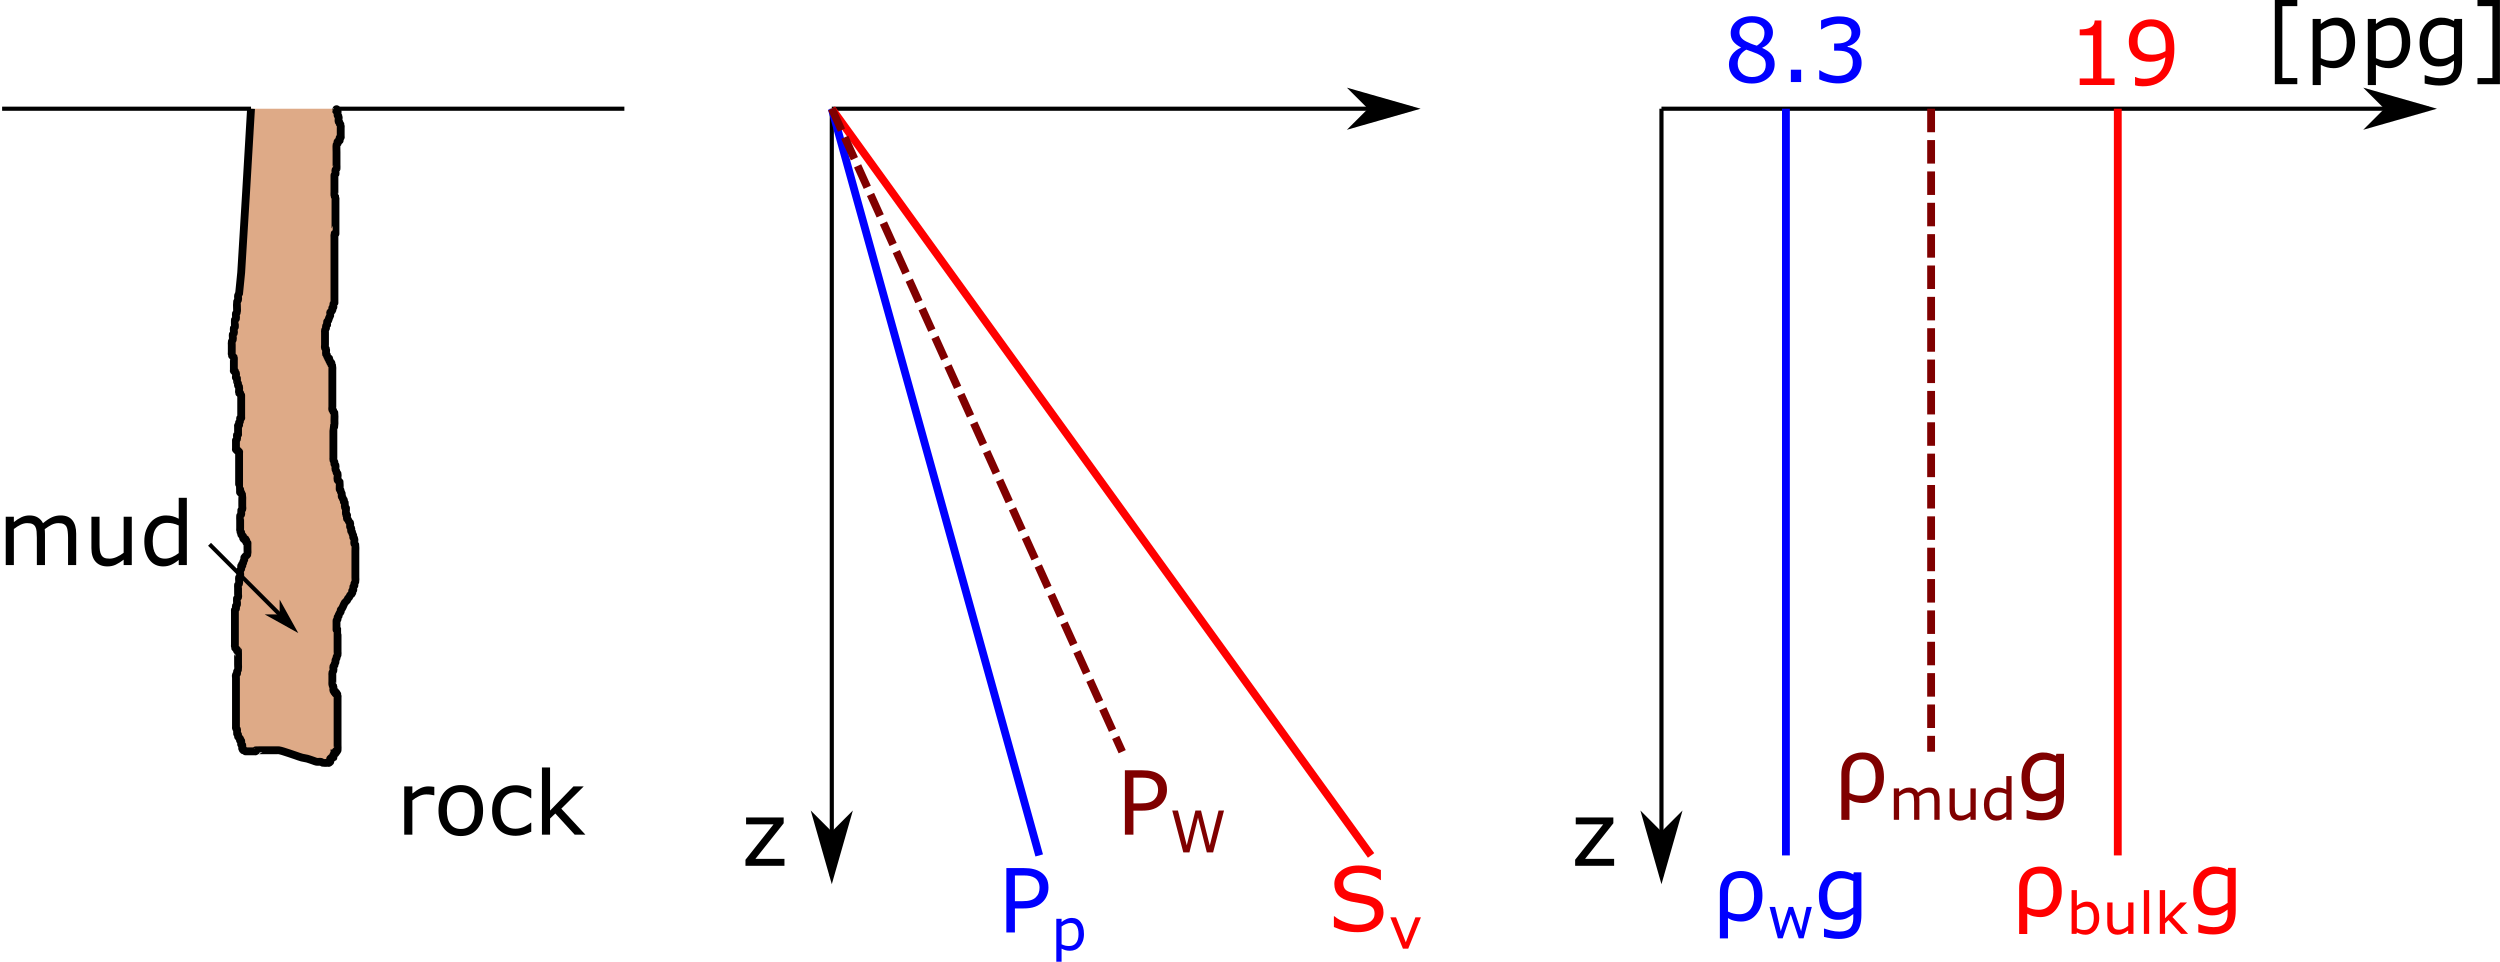 <?xml version="1.0" encoding="UTF-8"?>
<svg xmlns="http://www.w3.org/2000/svg" xmlns:xlink="http://www.w3.org/1999/xlink" width="451.985pt" height="173.877pt" viewBox="0 0 451.985 173.877">
<defs>
<g>
<g id="glyph-0-0">
<path d="M 9.172 -8.125 C 9.172 -7.602 9.082 -7.125 8.906 -6.688 C 8.727 -6.25 8.477 -5.867 8.156 -5.547 C 7.75 -5.141 7.27 -4.836 6.719 -4.641 C 6.176 -4.441 5.488 -4.344 4.656 -4.344 L 3.109 -4.344 L 3.109 0 L 1.562 0 L 1.562 -11.641 L 4.719 -11.641 C 5.414 -11.641 6.004 -11.578 6.484 -11.453 C 6.973 -11.336 7.406 -11.156 7.781 -10.906 C 8.227 -10.613 8.57 -10.242 8.812 -9.797 C 9.051 -9.359 9.172 -8.801 9.172 -8.125 Z M 7.562 -8.078 C 7.562 -8.484 7.488 -8.832 7.344 -9.125 C 7.207 -9.426 7 -9.672 6.719 -9.859 C 6.469 -10.016 6.18 -10.129 5.859 -10.203 C 5.535 -10.273 5.129 -10.312 4.641 -10.312 L 3.109 -10.312 L 3.109 -5.656 L 4.422 -5.656 C 5.047 -5.656 5.551 -5.711 5.938 -5.828 C 6.332 -5.941 6.648 -6.117 6.891 -6.359 C 7.141 -6.609 7.312 -6.867 7.406 -7.141 C 7.508 -7.422 7.562 -7.734 7.562 -8.078 Z M 7.562 -8.078 "/>
</g>
<g id="glyph-0-1">
<path d="M 10.016 -3.328 C 10.016 -2.867 9.91 -2.414 9.703 -1.969 C 9.492 -1.531 9.195 -1.16 8.812 -0.859 C 8.395 -0.523 7.91 -0.258 7.359 -0.062 C 6.805 0.121 6.141 0.219 5.359 0.219 C 4.516 0.219 3.758 0.141 3.094 -0.016 C 2.426 -0.18 1.742 -0.414 1.047 -0.719 L 1.047 -2.656 L 1.156 -2.656 C 1.75 -2.164 2.43 -1.785 3.203 -1.516 C 3.973 -1.254 4.695 -1.125 5.375 -1.125 C 6.332 -1.125 7.078 -1.301 7.609 -1.656 C 8.141 -2.02 8.406 -2.504 8.406 -3.109 C 8.406 -3.617 8.281 -3.992 8.031 -4.234 C 7.781 -4.484 7.395 -4.676 6.875 -4.812 C 6.488 -4.914 6.066 -5 5.609 -5.062 C 5.148 -5.133 4.664 -5.223 4.156 -5.328 C 3.125 -5.547 2.359 -5.922 1.859 -6.453 C 1.367 -6.984 1.125 -7.672 1.125 -8.516 C 1.125 -9.492 1.535 -10.289 2.359 -10.906 C 3.18 -11.531 4.223 -11.844 5.484 -11.844 C 6.305 -11.844 7.055 -11.766 7.734 -11.609 C 8.422 -11.453 9.023 -11.258 9.547 -11.031 L 9.547 -9.203 L 9.438 -9.203 C 9 -9.578 8.414 -9.891 7.688 -10.141 C 6.969 -10.391 6.234 -10.516 5.484 -10.516 C 4.648 -10.516 3.984 -10.344 3.484 -10 C 2.984 -9.656 2.734 -9.211 2.734 -8.672 C 2.734 -8.18 2.859 -7.797 3.109 -7.516 C 3.359 -7.242 3.797 -7.035 4.422 -6.891 C 4.754 -6.816 5.227 -6.727 5.844 -6.625 C 6.457 -6.52 6.977 -6.414 7.406 -6.312 C 8.27 -6.082 8.922 -5.734 9.359 -5.266 C 9.797 -4.805 10.016 -4.16 10.016 -3.328 Z M 10.016 -3.328 "/>
</g>
<g id="glyph-0-2">
<path d="M 7.781 0 L 0.734 0 L 0.734 -1.094 L 5.812 -7.5 L 0.844 -7.5 L 0.844 -8.734 L 7.641 -8.734 L 7.641 -7.688 L 2.531 -1.25 L 7.781 -1.25 Z M 7.781 0 "/>
</g>
<g id="glyph-0-3">
<path d="M 6.891 -7.125 L 6.812 -7.125 C 6.594 -7.176 6.379 -7.211 6.172 -7.234 C 5.973 -7.266 5.734 -7.281 5.453 -7.281 C 4.992 -7.281 4.551 -7.176 4.125 -6.969 C 3.707 -6.77 3.305 -6.516 2.922 -6.203 L 2.922 0 L 1.453 0 L 1.453 -8.734 L 2.922 -8.734 L 2.922 -7.438 C 3.504 -7.906 4.016 -8.238 4.453 -8.438 C 4.898 -8.633 5.359 -8.734 5.828 -8.734 C 6.078 -8.734 6.258 -8.723 6.375 -8.703 C 6.488 -8.691 6.66 -8.672 6.891 -8.641 Z M 6.891 -7.125 "/>
</g>
<g id="glyph-0-4">
<path d="M 8.891 -4.359 C 8.891 -2.941 8.523 -1.816 7.797 -0.984 C 7.066 -0.16 6.086 0.25 4.859 0.25 C 3.629 0.25 2.648 -0.16 1.922 -0.984 C 1.191 -1.816 0.828 -2.941 0.828 -4.359 C 0.828 -5.785 1.191 -6.91 1.922 -7.734 C 2.648 -8.555 3.629 -8.969 4.859 -8.969 C 6.086 -8.969 7.066 -8.555 7.797 -7.734 C 8.523 -6.91 8.891 -5.785 8.891 -4.359 Z M 7.375 -4.359 C 7.375 -5.492 7.148 -6.332 6.703 -6.875 C 6.266 -7.426 5.648 -7.703 4.859 -7.703 C 4.066 -7.703 3.445 -7.426 3 -6.875 C 2.562 -6.332 2.344 -5.492 2.344 -4.359 C 2.344 -3.266 2.562 -2.438 3 -1.875 C 3.445 -1.312 4.066 -1.031 4.859 -1.031 C 5.641 -1.031 6.254 -1.305 6.703 -1.859 C 7.148 -2.422 7.375 -3.254 7.375 -4.359 Z M 7.375 -4.359 "/>
</g>
<g id="glyph-0-5">
<path d="M 7.906 -0.547 C 7.414 -0.316 6.945 -0.133 6.5 0 C 6.062 0.133 5.598 0.203 5.109 0.203 C 4.473 0.203 3.891 0.105 3.359 -0.078 C 2.836 -0.266 2.391 -0.547 2.016 -0.922 C 1.641 -1.297 1.348 -1.77 1.141 -2.344 C 0.93 -2.914 0.828 -3.586 0.828 -4.359 C 0.828 -5.785 1.219 -6.906 2 -7.719 C 2.781 -8.531 3.816 -8.938 5.109 -8.938 C 5.609 -8.938 6.098 -8.863 6.578 -8.719 C 7.055 -8.582 7.5 -8.41 7.906 -8.203 L 7.906 -6.578 L 7.828 -6.578 C 7.379 -6.922 6.914 -7.188 6.438 -7.375 C 5.957 -7.562 5.492 -7.656 5.047 -7.656 C 4.211 -7.656 3.551 -7.375 3.062 -6.812 C 2.582 -6.258 2.344 -5.441 2.344 -4.359 C 2.344 -3.305 2.578 -2.492 3.047 -1.922 C 3.523 -1.359 4.191 -1.078 5.047 -1.078 C 5.336 -1.078 5.633 -1.113 5.938 -1.188 C 6.25 -1.27 6.531 -1.375 6.781 -1.5 C 6.988 -1.613 7.188 -1.727 7.375 -1.844 C 7.562 -1.969 7.711 -2.078 7.828 -2.172 L 7.906 -2.172 Z M 7.906 -0.547 "/>
</g>
<g id="glyph-0-6">
<path d="M 9.375 0 L 7.438 0 L 3.938 -3.828 L 2.984 -2.922 L 2.984 0 L 1.516 0 L 1.516 -12.156 L 2.984 -12.156 L 2.984 -4.359 L 7.219 -8.734 L 9.078 -8.734 L 5.016 -4.703 Z M 9.375 0 "/>
</g>
<g id="glyph-0-7">
<path d="M 14.188 0 L 12.719 0 L 12.719 -4.969 C 12.719 -5.344 12.695 -5.703 12.656 -6.047 C 12.625 -6.398 12.555 -6.68 12.453 -6.891 C 12.328 -7.117 12.148 -7.289 11.922 -7.406 C 11.703 -7.52 11.383 -7.578 10.969 -7.578 C 10.551 -7.578 10.133 -7.473 9.719 -7.266 C 9.312 -7.055 8.906 -6.797 8.5 -6.484 C 8.508 -6.359 8.52 -6.219 8.531 -6.062 C 8.539 -5.906 8.547 -5.75 8.547 -5.594 L 8.547 0 L 7.078 0 L 7.078 -4.969 C 7.078 -5.352 7.062 -5.719 7.031 -6.062 C 7 -6.414 6.926 -6.695 6.812 -6.906 C 6.695 -7.125 6.523 -7.289 6.297 -7.406 C 6.078 -7.52 5.754 -7.578 5.328 -7.578 C 4.93 -7.578 4.531 -7.477 4.125 -7.281 C 3.719 -7.082 3.316 -6.828 2.922 -6.516 L 2.922 0 L 1.453 0 L 1.453 -8.734 L 2.922 -8.734 L 2.922 -7.766 C 3.379 -8.141 3.832 -8.43 4.281 -8.641 C 4.738 -8.859 5.227 -8.969 5.75 -8.969 C 6.344 -8.969 6.844 -8.844 7.25 -8.594 C 7.664 -8.344 7.977 -8 8.188 -7.562 C 8.781 -8.062 9.32 -8.422 9.812 -8.641 C 10.301 -8.859 10.82 -8.969 11.375 -8.969 C 12.332 -8.969 13.039 -8.676 13.5 -8.094 C 13.957 -7.52 14.188 -6.711 14.188 -5.672 Z M 14.188 0 "/>
</g>
<g id="glyph-0-8">
<path d="M 8.688 0 L 7.219 0 L 7.219 -0.969 C 6.719 -0.582 6.238 -0.281 5.781 -0.062 C 5.332 0.145 4.836 0.25 4.297 0.25 C 3.379 0.25 2.664 -0.031 2.156 -0.594 C 1.645 -1.156 1.391 -1.977 1.391 -3.062 L 1.391 -8.734 L 2.859 -8.734 L 2.859 -3.766 C 2.859 -3.316 2.879 -2.938 2.922 -2.625 C 2.961 -2.312 3.051 -2.039 3.188 -1.812 C 3.32 -1.582 3.5 -1.414 3.719 -1.312 C 3.945 -1.207 4.273 -1.156 4.703 -1.156 C 5.086 -1.156 5.504 -1.254 5.953 -1.453 C 6.398 -1.648 6.82 -1.906 7.219 -2.219 L 7.219 -8.734 L 8.688 -8.734 Z M 8.688 0 "/>
</g>
<g id="glyph-0-9">
<path d="M 8.531 0 L 7.062 0 L 7.062 -0.922 C 6.633 -0.555 6.191 -0.27 5.734 -0.062 C 5.273 0.145 4.781 0.25 4.25 0.25 C 3.207 0.25 2.379 -0.148 1.766 -0.953 C 1.148 -1.766 0.844 -2.879 0.844 -4.297 C 0.844 -5.035 0.945 -5.691 1.156 -6.266 C 1.375 -6.848 1.66 -7.344 2.016 -7.75 C 2.367 -8.145 2.781 -8.445 3.25 -8.656 C 3.727 -8.863 4.219 -8.969 4.719 -8.969 C 5.176 -8.969 5.582 -8.922 5.938 -8.828 C 6.289 -8.734 6.664 -8.582 7.062 -8.375 L 7.062 -12.156 L 8.531 -12.156 Z M 7.062 -2.156 L 7.062 -7.156 C 6.664 -7.332 6.312 -7.453 6 -7.516 C 5.688 -7.586 5.344 -7.625 4.969 -7.625 C 4.145 -7.625 3.504 -7.336 3.047 -6.766 C 2.586 -6.191 2.359 -5.379 2.359 -4.328 C 2.359 -3.297 2.535 -2.508 2.891 -1.969 C 3.242 -1.426 3.812 -1.156 4.594 -1.156 C 5.008 -1.156 5.43 -1.25 5.859 -1.438 C 6.285 -1.625 6.688 -1.863 7.062 -2.156 Z M 7.062 -2.156 "/>
</g>
<g id="glyph-0-10">
<path d="M 8.531 -1 C 8.531 0.488 8.191 1.578 7.516 2.266 C 6.848 2.961 5.816 3.312 4.422 3.312 C 3.953 3.312 3.5 3.273 3.062 3.203 C 2.625 3.141 2.191 3.051 1.766 2.938 L 1.766 1.438 L 1.844 1.438 C 2.082 1.531 2.461 1.645 2.984 1.781 C 3.504 1.914 4.023 1.984 4.547 1.984 C 5.047 1.984 5.457 1.922 5.781 1.797 C 6.113 1.68 6.367 1.52 6.547 1.312 C 6.734 1.102 6.863 0.852 6.938 0.562 C 7.02 0.281 7.062 -0.035 7.062 -0.391 L 7.062 -1.188 C 6.613 -0.832 6.188 -0.566 5.781 -0.391 C 5.383 -0.223 4.875 -0.141 4.25 -0.141 C 3.207 -0.141 2.379 -0.516 1.766 -1.266 C 1.148 -2.016 0.844 -3.078 0.844 -4.453 C 0.844 -5.203 0.945 -5.848 1.156 -6.391 C 1.375 -6.93 1.664 -7.398 2.031 -7.797 C 2.363 -8.172 2.77 -8.457 3.25 -8.656 C 3.738 -8.863 4.223 -8.969 4.703 -8.969 C 5.211 -8.969 5.633 -8.914 5.969 -8.812 C 6.312 -8.719 6.676 -8.566 7.062 -8.359 L 7.156 -8.734 L 8.531 -8.734 Z M 7.062 -2.406 L 7.062 -7.156 C 6.664 -7.332 6.301 -7.457 5.969 -7.531 C 5.633 -7.613 5.301 -7.656 4.969 -7.656 C 4.156 -7.656 3.516 -7.383 3.047 -6.844 C 2.586 -6.301 2.359 -5.516 2.359 -4.484 C 2.359 -3.504 2.531 -2.758 2.875 -2.25 C 3.219 -1.75 3.789 -1.5 4.594 -1.5 C 5.02 -1.5 5.445 -1.578 5.875 -1.734 C 6.301 -1.898 6.695 -2.125 7.062 -2.406 Z M 7.062 -2.406 "/>
</g>
<g id="glyph-0-11">
<path d="M 5.938 3.062 L 1.875 3.062 L 1.875 -12.156 L 5.938 -12.156 L 5.938 -11.047 L 3.234 -11.047 L 3.234 1.953 L 5.938 1.953 Z M 5.938 3.062 "/>
</g>
<g id="glyph-0-12">
<path d="M 9.125 -4.469 C 9.125 -3.758 9.02 -3.113 8.812 -2.531 C 8.613 -1.945 8.332 -1.453 7.969 -1.047 C 7.625 -0.66 7.219 -0.359 6.75 -0.141 C 6.281 0.066 5.785 0.172 5.266 0.172 C 4.816 0.172 4.406 0.117 4.031 0.016 C 3.664 -0.078 3.297 -0.227 2.922 -0.438 L 2.922 3.219 L 1.453 3.219 L 1.453 -8.734 L 2.922 -8.734 L 2.922 -7.812 C 3.305 -8.145 3.742 -8.422 4.234 -8.641 C 4.723 -8.859 5.242 -8.969 5.797 -8.969 C 6.848 -8.969 7.664 -8.57 8.25 -7.781 C 8.832 -6.988 9.125 -5.883 9.125 -4.469 Z M 7.609 -4.438 C 7.609 -5.488 7.426 -6.273 7.062 -6.797 C 6.707 -7.316 6.16 -7.578 5.422 -7.578 C 4.992 -7.578 4.566 -7.484 4.141 -7.297 C 3.711 -7.117 3.305 -6.879 2.922 -6.578 L 2.922 -1.641 C 3.336 -1.453 3.691 -1.32 3.984 -1.25 C 4.285 -1.188 4.629 -1.156 5.016 -1.156 C 5.828 -1.156 6.461 -1.43 6.922 -1.984 C 7.379 -2.535 7.609 -3.352 7.609 -4.438 Z M 7.609 -4.438 "/>
</g>
<g id="glyph-0-13">
<path d="M 5.406 3.062 L 1.344 3.062 L 1.344 1.953 L 4.047 1.953 L 4.047 -11.047 L 1.344 -11.047 L 1.344 -12.156 L 5.406 -12.156 Z M 5.406 3.062 "/>
</g>
<g id="glyph-0-14">
<path d="M 9.219 -3.25 C 9.219 -2.238 8.828 -1.398 8.047 -0.734 C 7.266 -0.066 6.281 0.266 5.094 0.266 C 3.832 0.266 2.828 -0.055 2.078 -0.703 C 1.328 -1.359 0.953 -2.195 0.953 -3.219 C 0.953 -3.863 1.141 -4.445 1.516 -4.969 C 1.891 -5.488 2.422 -5.906 3.109 -6.219 L 3.109 -6.266 C 2.484 -6.598 2.02 -6.961 1.719 -7.359 C 1.414 -7.754 1.266 -8.25 1.266 -8.844 C 1.266 -9.719 1.625 -10.445 2.344 -11.031 C 3.062 -11.613 3.977 -11.906 5.094 -11.906 C 6.25 -11.906 7.172 -11.625 7.859 -11.062 C 8.555 -10.508 8.906 -9.801 8.906 -8.938 C 8.906 -8.414 8.738 -7.898 8.406 -7.391 C 8.082 -6.879 7.602 -6.484 6.969 -6.203 L 6.969 -6.156 C 7.695 -5.844 8.254 -5.457 8.641 -5 C 9.023 -4.539 9.219 -3.957 9.219 -3.25 Z M 7.375 -8.922 C 7.375 -9.484 7.156 -9.926 6.719 -10.25 C 6.289 -10.582 5.742 -10.75 5.078 -10.75 C 4.422 -10.75 3.883 -10.594 3.469 -10.281 C 3.051 -9.969 2.844 -9.547 2.844 -9.016 C 2.844 -8.641 2.945 -8.316 3.156 -8.047 C 3.363 -7.773 3.68 -7.531 4.109 -7.312 C 4.305 -7.219 4.582 -7.094 4.938 -6.938 C 5.301 -6.789 5.656 -6.672 6 -6.578 C 6.52 -6.922 6.879 -7.273 7.078 -7.641 C 7.273 -8.016 7.375 -8.441 7.375 -8.922 Z M 7.609 -3.094 C 7.609 -3.57 7.504 -3.957 7.297 -4.25 C 7.086 -4.539 6.676 -4.832 6.062 -5.125 C 5.812 -5.238 5.539 -5.344 5.25 -5.438 C 4.957 -5.539 4.57 -5.68 4.094 -5.859 C 3.625 -5.598 3.242 -5.25 2.953 -4.812 C 2.672 -4.375 2.531 -3.879 2.531 -3.328 C 2.531 -2.629 2.77 -2.051 3.25 -1.594 C 3.738 -1.133 4.359 -0.906 5.109 -0.906 C 5.867 -0.906 6.473 -1.098 6.922 -1.484 C 7.379 -1.879 7.609 -2.414 7.609 -3.094 Z M 7.609 -3.094 "/>
</g>
<g id="glyph-0-15">
<path d="M 3.844 0 L 1.984 0 L 1.984 -2.234 L 3.844 -2.234 Z M 3.844 0 "/>
</g>
<g id="glyph-0-16">
<path d="M 8.109 -5.609 C 8.359 -5.379 8.562 -5.094 8.719 -4.75 C 8.883 -4.414 8.969 -3.984 8.969 -3.453 C 8.969 -2.922 8.867 -2.43 8.672 -1.984 C 8.484 -1.547 8.219 -1.16 7.875 -0.828 C 7.477 -0.461 7.016 -0.191 6.484 -0.016 C 5.961 0.16 5.383 0.25 4.75 0.25 C 4.102 0.25 3.469 0.172 2.844 0.016 C 2.219 -0.141 1.707 -0.312 1.312 -0.5 L 1.312 -2.125 L 1.422 -2.125 C 1.867 -1.832 2.391 -1.586 2.984 -1.391 C 3.586 -1.203 4.164 -1.109 4.719 -1.109 C 5.051 -1.109 5.398 -1.16 5.766 -1.266 C 6.141 -1.379 6.441 -1.547 6.672 -1.766 C 6.91 -1.992 7.086 -2.242 7.203 -2.516 C 7.316 -2.797 7.375 -3.145 7.375 -3.562 C 7.375 -3.977 7.305 -4.32 7.172 -4.594 C 7.047 -4.875 6.863 -5.094 6.625 -5.25 C 6.395 -5.406 6.113 -5.516 5.781 -5.578 C 5.445 -5.641 5.086 -5.672 4.703 -5.672 L 4 -5.672 L 4 -6.969 L 4.547 -6.969 C 5.336 -6.969 5.969 -7.129 6.438 -7.453 C 6.906 -7.785 7.141 -8.27 7.141 -8.906 C 7.141 -9.188 7.078 -9.43 6.953 -9.641 C 6.836 -9.859 6.676 -10.035 6.469 -10.172 C 6.238 -10.305 5.992 -10.398 5.734 -10.453 C 5.484 -10.504 5.195 -10.531 4.875 -10.531 C 4.383 -10.531 3.859 -10.441 3.297 -10.266 C 2.742 -10.086 2.219 -9.836 1.719 -9.516 L 1.641 -9.516 L 1.641 -11.141 C 2.016 -11.328 2.508 -11.492 3.125 -11.641 C 3.738 -11.797 4.336 -11.875 4.922 -11.875 C 5.484 -11.875 5.977 -11.82 6.406 -11.719 C 6.844 -11.613 7.238 -11.445 7.594 -11.219 C 7.969 -10.969 8.25 -10.664 8.438 -10.312 C 8.633 -9.957 8.734 -9.547 8.734 -9.078 C 8.734 -8.43 8.504 -7.863 8.047 -7.375 C 7.586 -6.895 7.051 -6.594 6.438 -6.469 L 6.438 -6.359 C 6.688 -6.316 6.973 -6.227 7.297 -6.094 C 7.617 -5.969 7.891 -5.805 8.109 -5.609 Z M 8.109 -5.609 "/>
</g>
<g id="glyph-0-17">
<path d="M 8.469 0 L 2.172 0 L 2.172 -1.188 L 4.594 -1.188 L 4.594 -8.984 L 2.172 -8.984 L 2.172 -10.047 C 2.504 -10.047 2.859 -10.07 3.234 -10.125 C 3.609 -10.188 3.891 -10.27 4.078 -10.375 C 4.316 -10.5 4.504 -10.66 4.641 -10.859 C 4.785 -11.066 4.867 -11.336 4.891 -11.672 L 6.094 -11.672 L 6.094 -1.188 L 8.469 -1.188 Z M 8.469 0 "/>
</g>
<g id="glyph-0-18">
<path d="M 9.125 -6.516 C 9.125 -5.504 9.004 -4.582 8.766 -3.75 C 8.535 -2.926 8.188 -2.223 7.719 -1.641 C 7.25 -1.047 6.656 -0.582 5.938 -0.25 C 5.227 0.07 4.391 0.234 3.422 0.234 C 3.148 0.234 2.895 0.219 2.656 0.188 C 2.414 0.156 2.203 0.109 2.016 0.047 L 2.016 -1.453 L 2.094 -1.453 C 2.25 -1.367 2.461 -1.289 2.734 -1.219 C 3.016 -1.156 3.32 -1.125 3.656 -1.125 C 4.812 -1.125 5.711 -1.469 6.359 -2.156 C 7.016 -2.844 7.395 -3.797 7.5 -5.016 C 7.02 -4.723 6.566 -4.516 6.141 -4.391 C 5.711 -4.266 5.242 -4.203 4.734 -4.203 C 4.254 -4.203 3.82 -4.25 3.438 -4.344 C 3.051 -4.438 2.66 -4.617 2.266 -4.891 C 1.805 -5.203 1.461 -5.602 1.234 -6.094 C 1.004 -6.582 0.891 -7.172 0.891 -7.859 C 0.891 -9.047 1.281 -10.008 2.062 -10.75 C 2.844 -11.5 3.797 -11.875 4.922 -11.875 C 5.484 -11.875 6.004 -11.785 6.484 -11.609 C 6.961 -11.43 7.379 -11.172 7.734 -10.828 C 8.18 -10.391 8.523 -9.832 8.766 -9.156 C 9.004 -8.477 9.125 -7.598 9.125 -6.516 Z M 7.547 -6.859 C 7.547 -7.66 7.461 -8.305 7.297 -8.797 C 7.129 -9.285 6.898 -9.664 6.609 -9.938 C 6.359 -10.176 6.094 -10.344 5.812 -10.438 C 5.531 -10.539 5.227 -10.594 4.906 -10.594 C 4.156 -10.594 3.562 -10.359 3.125 -9.891 C 2.688 -9.422 2.469 -8.766 2.469 -7.922 C 2.469 -7.422 2.535 -7.016 2.672 -6.703 C 2.816 -6.391 3.055 -6.117 3.391 -5.891 C 3.629 -5.723 3.891 -5.613 4.172 -5.562 C 4.453 -5.508 4.766 -5.484 5.109 -5.484 C 5.516 -5.484 5.926 -5.535 6.344 -5.641 C 6.758 -5.754 7.148 -5.914 7.516 -6.125 C 7.516 -6.227 7.52 -6.332 7.531 -6.438 C 7.539 -6.551 7.547 -6.691 7.547 -6.859 Z M 7.547 -6.859 "/>
</g>
<g id="glyph-1-0">
<path d="M 5.938 -2.906 C 5.938 -2.445 5.867 -2.023 5.734 -1.641 C 5.598 -1.266 5.41 -0.941 5.172 -0.672 C 4.953 -0.422 4.691 -0.227 4.391 -0.094 C 4.086 0.039 3.766 0.109 3.422 0.109 C 3.129 0.109 2.863 0.078 2.625 0.016 C 2.383 -0.047 2.141 -0.145 1.891 -0.281 L 1.891 2.094 L 0.938 2.094 L 0.938 -5.672 L 1.891 -5.672 L 1.891 -5.078 C 2.148 -5.297 2.438 -5.473 2.75 -5.609 C 3.062 -5.754 3.398 -5.828 3.766 -5.828 C 4.453 -5.828 4.984 -5.566 5.359 -5.047 C 5.742 -4.535 5.938 -3.82 5.938 -2.906 Z M 4.953 -2.875 C 4.953 -3.562 4.832 -4.07 4.594 -4.406 C 4.363 -4.75 4.004 -4.922 3.516 -4.922 C 3.242 -4.922 2.969 -4.859 2.688 -4.734 C 2.414 -4.617 2.148 -4.469 1.891 -4.281 L 1.891 -1.062 C 2.16 -0.938 2.395 -0.852 2.594 -0.812 C 2.789 -0.77 3.008 -0.75 3.25 -0.75 C 3.789 -0.75 4.207 -0.926 4.5 -1.281 C 4.801 -1.645 4.953 -2.176 4.953 -2.875 Z M 4.953 -2.875 "/>
</g>
<g id="glyph-1-1">
<path d="M 5.844 -5.672 L 3.547 0 L 2.594 0 L 0.312 -5.672 L 1.344 -5.672 L 3.109 -1.156 L 4.844 -5.672 Z M 5.844 -5.672 "/>
</g>
<g id="glyph-1-2">
<path d="M 9.828 -7.562 L 7.859 0 L 6.719 0 L 5.125 -6.281 L 3.578 0 L 2.469 0 L 0.469 -7.562 L 1.5 -7.562 L 3.094 -1.281 L 4.656 -7.562 L 5.672 -7.562 L 7.25 -1.219 L 8.844 -7.562 Z M 9.828 -7.562 "/>
</g>
<g id="glyph-1-3">
<path d="M 8.078 -5.672 L 6.594 0 L 5.719 0 L 4.266 -4.375 L 2.812 0 L 1.938 0 L 0.438 -5.672 L 1.438 -5.672 L 2.469 -1.281 L 3.891 -5.672 L 4.688 -5.672 L 6.141 -1.281 L 7.125 -5.672 Z M 8.078 -5.672 "/>
</g>
<g id="glyph-1-4">
<path d="M 5.938 -2.875 C 5.938 -2.406 5.867 -1.977 5.734 -1.594 C 5.598 -1.219 5.414 -0.898 5.188 -0.641 C 4.945 -0.379 4.68 -0.18 4.391 -0.047 C 4.109 0.086 3.797 0.156 3.453 0.156 C 3.129 0.156 2.848 0.113 2.609 0.031 C 2.367 -0.039 2.129 -0.141 1.891 -0.266 L 1.828 0 L 0.938 0 L 0.938 -7.906 L 1.891 -7.906 L 1.891 -5.078 C 2.16 -5.297 2.445 -5.473 2.75 -5.609 C 3.051 -5.754 3.391 -5.828 3.766 -5.828 C 4.43 -5.828 4.957 -5.566 5.344 -5.047 C 5.738 -4.535 5.938 -3.812 5.938 -2.875 Z M 4.953 -2.859 C 4.953 -3.535 4.836 -4.047 4.609 -4.391 C 4.391 -4.742 4.031 -4.922 3.531 -4.922 C 3.25 -4.922 2.969 -4.859 2.688 -4.734 C 2.406 -4.617 2.141 -4.469 1.891 -4.281 L 1.891 -1.031 C 2.16 -0.906 2.395 -0.816 2.594 -0.766 C 2.789 -0.723 3.008 -0.703 3.25 -0.703 C 3.781 -0.703 4.195 -0.875 4.5 -1.219 C 4.801 -1.57 4.953 -2.117 4.953 -2.859 Z M 4.953 -2.859 "/>
</g>
<g id="glyph-1-5">
<path d="M 5.641 0 L 4.688 0 L 4.688 -0.625 C 4.363 -0.375 4.055 -0.18 3.766 -0.047 C 3.473 0.086 3.148 0.156 2.797 0.156 C 2.191 0.156 1.723 -0.023 1.391 -0.391 C 1.066 -0.754 0.906 -1.285 0.906 -1.984 L 0.906 -5.672 L 1.859 -5.672 L 1.859 -2.438 C 1.859 -2.156 1.867 -1.91 1.891 -1.703 C 1.922 -1.492 1.977 -1.316 2.062 -1.172 C 2.156 -1.023 2.273 -0.914 2.422 -0.844 C 2.566 -0.781 2.781 -0.75 3.062 -0.75 C 3.312 -0.75 3.582 -0.812 3.875 -0.938 C 4.164 -1.07 4.438 -1.238 4.688 -1.438 L 4.688 -5.672 L 5.641 -5.672 Z M 5.641 0 "/>
</g>
<g id="glyph-1-6">
<path d="M 1.906 0 L 0.953 0 L 0.953 -7.906 L 1.906 -7.906 Z M 1.906 0 "/>
</g>
<g id="glyph-1-7">
<path d="M 6.094 0 L 4.828 0 L 2.562 -2.484 L 1.938 -1.891 L 1.938 0 L 0.984 0 L 0.984 -7.906 L 1.938 -7.906 L 1.938 -2.828 L 4.688 -5.672 L 5.906 -5.672 L 3.266 -3.047 Z M 6.094 0 "/>
</g>
<g id="glyph-1-8">
<path d="M 9.219 0 L 8.266 0 L 8.266 -3.234 C 8.266 -3.473 8.254 -3.707 8.234 -3.938 C 8.211 -4.164 8.164 -4.348 8.094 -4.484 C 8.02 -4.629 7.91 -4.738 7.766 -4.812 C 7.617 -4.883 7.406 -4.922 7.125 -4.922 C 6.863 -4.922 6.598 -4.852 6.328 -4.719 C 6.055 -4.582 5.785 -4.414 5.516 -4.219 C 5.523 -4.133 5.535 -4.039 5.547 -3.938 C 5.555 -3.832 5.562 -3.734 5.562 -3.641 L 5.562 0 L 4.609 0 L 4.609 -3.234 C 4.609 -3.484 4.594 -3.719 4.562 -3.938 C 4.539 -4.164 4.5 -4.348 4.438 -4.484 C 4.352 -4.629 4.238 -4.738 4.094 -4.812 C 3.945 -4.883 3.738 -4.922 3.469 -4.922 C 3.207 -4.922 2.941 -4.852 2.672 -4.719 C 2.41 -4.594 2.148 -4.43 1.891 -4.234 L 1.891 0 L 0.938 0 L 0.938 -5.672 L 1.891 -5.672 L 1.891 -5.047 C 2.191 -5.297 2.488 -5.488 2.781 -5.625 C 3.082 -5.758 3.398 -5.828 3.734 -5.828 C 4.117 -5.828 4.445 -5.742 4.719 -5.578 C 4.988 -5.422 5.188 -5.195 5.312 -4.906 C 5.707 -5.238 6.062 -5.473 6.375 -5.609 C 6.695 -5.754 7.035 -5.828 7.391 -5.828 C 8.016 -5.828 8.473 -5.641 8.766 -5.266 C 9.066 -4.891 9.219 -4.363 9.219 -3.688 Z M 9.219 0 "/>
</g>
<g id="glyph-1-9">
<path d="M 5.547 0 L 4.594 0 L 4.594 -0.594 C 4.312 -0.352 4.02 -0.164 3.719 -0.031 C 3.426 0.094 3.109 0.156 2.766 0.156 C 2.086 0.156 1.547 -0.102 1.141 -0.625 C 0.742 -1.145 0.547 -1.867 0.547 -2.797 C 0.547 -3.273 0.613 -3.703 0.75 -4.078 C 0.883 -4.453 1.07 -4.773 1.312 -5.047 C 1.539 -5.297 1.805 -5.488 2.109 -5.625 C 2.422 -5.758 2.738 -5.828 3.062 -5.828 C 3.363 -5.828 3.629 -5.797 3.859 -5.734 C 4.086 -5.672 4.332 -5.578 4.594 -5.453 L 4.594 -7.906 L 5.547 -7.906 Z M 4.594 -1.391 L 4.594 -4.656 C 4.332 -4.77 4.098 -4.848 3.891 -4.891 C 3.691 -4.93 3.473 -4.953 3.234 -4.953 C 2.691 -4.953 2.27 -4.766 1.969 -4.391 C 1.676 -4.023 1.531 -3.5 1.531 -2.812 C 1.531 -2.133 1.645 -1.617 1.875 -1.266 C 2.102 -0.922 2.473 -0.75 2.984 -0.75 C 3.254 -0.75 3.531 -0.805 3.812 -0.922 C 4.094 -1.047 4.352 -1.203 4.594 -1.391 Z M 4.594 -1.391 "/>
</g>
<g id="glyph-2-0">
<path d="M 9.156 -4.516 C 9.156 -3.172 8.797 -2.051 8.078 -1.156 C 7.359 -0.27 6.422 0.172 5.266 0.172 C 4.922 0.172 4.535 0.125 4.109 0.031 C 3.691 -0.059 3.297 -0.223 2.922 -0.453 L 2.922 3.219 L 1.453 3.219 L 1.453 -5.047 C 1.453 -5.691 1.539 -6.254 1.719 -6.734 C 1.906 -7.211 2.172 -7.625 2.516 -7.969 C 2.836 -8.289 3.242 -8.535 3.734 -8.703 C 4.223 -8.879 4.734 -8.969 5.266 -8.969 C 6.523 -8.969 7.488 -8.582 8.156 -7.812 C 8.82 -7.051 9.156 -5.953 9.156 -4.516 Z M 7.641 -4.422 C 7.641 -5.555 7.43 -6.391 7.016 -6.922 C 6.598 -7.453 6.008 -7.719 5.25 -7.719 C 4.426 -7.719 3.832 -7.469 3.469 -6.969 C 3.102 -6.469 2.922 -5.742 2.922 -4.797 L 2.922 -1.641 C 3.297 -1.461 3.641 -1.336 3.953 -1.266 C 4.266 -1.191 4.613 -1.156 5 -1.156 C 5.844 -1.156 6.492 -1.441 6.953 -2.016 C 7.41 -2.598 7.641 -3.398 7.641 -4.422 Z M 7.641 -4.422 "/>
</g>
</g>
<clipPath id="clip-0">
<path clip-rule="nonzero" d="M 190 165 L 196 165 L 196 173.879 L 190 173.879 Z M 190 165 "/>
</clipPath>
<clipPath id="clip-1">
<path clip-rule="nonzero" d="M 411 0 L 451.984 0 L 451.984 16 L 411 16 Z M 411 0 "/>
</clipPath>
</defs>
<path fill="none" stroke-width="0.75" stroke-linecap="butt" stroke-linejoin="miter" stroke="rgb(0%, 0%, 0%)" stroke-opacity="1" stroke-miterlimit="4" d="M 0.383 19.656 L 45.383 19.656 "/>
<path fill="none" stroke-width="0.75" stroke-linecap="butt" stroke-linejoin="miter" stroke="rgb(0%, 0%, 0%)" stroke-opacity="1" stroke-miterlimit="4" d="M 60.383 19.656 L 112.883 19.656 "/>
<path fill-rule="nonzero" fill="rgb(87.057%, 66.666%, 52.94%)" fill-opacity="1" stroke-width="1.417" stroke-linecap="butt" stroke-linejoin="miter" stroke="rgb(0%, 0%, 0%)" stroke-opacity="1" stroke-miterlimit="4" d="M 45.383 19.656 C 44.789 29.531 44.242 39.406 43.605 49.277 C 43.48 50.539 43.352 51.801 43.227 53.062 C 43.164 53.191 43.07 53.305 43.039 53.441 C 42.996 53.609 43.094 54.039 43.039 54.199 C 42.992 54.336 42.895 54.445 42.848 54.578 C 42.812 54.691 42.848 55.531 42.848 55.715 C 42.848 55.816 42.875 56.426 42.848 56.473 C 42.809 56.555 42.699 56.582 42.66 56.664 C 42.609 56.762 42.703 57.48 42.66 57.609 C 42.633 57.695 42.508 57.719 42.469 57.801 C 42.445 57.848 42.469 58.801 42.469 58.938 C 42.469 59 42.496 59.07 42.469 59.125 C 42.43 59.207 42.32 59.234 42.281 59.316 C 42.219 59.434 42.34 60.141 42.281 60.262 C 42.238 60.34 42.129 60.371 42.09 60.449 C 42.035 60.562 42.145 61.238 42.09 61.398 C 42.047 61.531 41.945 61.645 41.902 61.777 C 41.867 61.883 41.902 62.223 41.902 62.344 C 41.902 62.789 41.902 63.23 41.902 63.672 C 41.902 63.758 41.871 64.18 41.902 64.238 C 41.941 64.32 42.027 64.367 42.09 64.43 C 42.152 64.492 42.238 64.539 42.281 64.617 C 42.309 64.676 42.281 65.102 42.281 65.188 C 42.281 65.629 42.281 66.07 42.281 66.512 C 42.281 66.637 42.281 66.766 42.281 66.891 C 42.281 66.953 42.234 67.035 42.281 67.082 C 42.324 67.125 42.426 67.035 42.469 67.082 C 42.516 67.125 42.441 67.215 42.469 67.27 C 42.508 67.348 42.617 67.379 42.66 67.461 C 42.723 67.59 42.594 68.34 42.66 68.406 C 42.703 68.449 42.805 68.363 42.848 68.406 C 42.879 68.434 42.824 68.902 42.848 68.973 C 42.895 69.109 42.992 69.219 43.039 69.352 C 43.078 69.473 42.98 69.617 43.039 69.73 C 43.078 69.812 43.199 69.836 43.227 69.922 C 43.297 70.125 43.148 70.898 43.227 71.059 C 43.254 71.113 43.371 71.012 43.418 71.059 C 43.461 71.102 43.387 71.191 43.418 71.246 C 43.457 71.328 43.566 71.355 43.605 71.438 C 43.633 71.492 43.605 71.562 43.605 71.625 C 43.605 71.688 43.605 71.754 43.605 71.816 C 43.605 72.195 43.605 72.574 43.605 72.953 C 43.605 73.711 43.605 74.469 43.605 75.227 C 43.605 75.289 43.605 75.352 43.605 75.414 C 43.605 75.477 43.652 75.559 43.605 75.602 C 43.562 75.648 43.461 75.559 43.418 75.602 C 43.379 75.641 43.453 76.098 43.418 76.172 C 43.375 76.25 43.266 76.281 43.227 76.359 C 43.191 76.438 43.266 76.891 43.227 76.93 C 43.184 76.973 43.082 76.883 43.039 76.93 C 42.992 76.973 43.039 77.055 43.039 77.117 C 43.039 77.184 43.039 77.246 43.039 77.309 C 43.039 77.688 43.039 78.066 43.039 78.445 C 43.039 78.508 43.082 78.59 43.039 78.633 C 42.992 78.68 42.895 78.59 42.848 78.633 C 42.797 78.688 42.898 79.289 42.848 79.391 C 42.809 79.473 42.699 79.5 42.66 79.582 C 42.633 79.637 42.66 79.707 42.66 79.77 C 42.66 79.832 42.66 79.898 42.66 79.961 C 42.66 80.34 42.66 80.719 42.66 81.098 C 42.66 81.16 42.613 81.242 42.66 81.285 C 42.703 81.332 42.805 81.242 42.848 81.285 C 42.895 81.332 42.805 81.43 42.848 81.477 C 42.895 81.52 42.992 81.43 43.039 81.477 C 43.082 81.52 42.992 81.621 43.039 81.664 C 43.082 81.711 43.184 81.621 43.227 81.664 C 43.273 81.711 43.227 81.789 43.227 81.855 C 43.227 81.918 43.227 81.98 43.227 82.043 C 43.227 83.875 43.227 85.703 43.227 87.535 C 43.227 87.625 43.219 88.473 43.227 88.484 C 43.273 88.527 43.371 88.438 43.418 88.484 C 43.512 88.578 43.32 88.957 43.418 89.051 C 43.461 89.098 43.562 89.008 43.605 89.051 C 43.652 89.098 43.578 89.184 43.605 89.242 C 43.645 89.32 43.754 89.352 43.797 89.43 C 43.82 89.48 43.797 90.434 43.797 90.566 C 43.797 90.883 43.797 91.199 43.797 91.512 C 43.797 91.703 43.855 91.902 43.797 92.082 C 43.766 92.168 43.633 92.188 43.605 92.27 C 43.578 92.359 43.648 92.945 43.605 93.027 C 43.566 93.109 43.457 93.137 43.418 93.219 C 43.387 93.277 43.418 93.996 43.418 94.164 C 43.418 94.605 43.418 95.051 43.418 95.492 C 43.418 95.578 43.387 96 43.418 96.059 C 43.457 96.141 43.566 96.168 43.605 96.25 C 43.633 96.305 43.605 96.375 43.605 96.438 C 43.605 96.5 43.578 96.57 43.605 96.629 C 43.707 96.828 43.883 96.805 43.984 97.008 C 44.043 97.117 43.895 97.297 43.984 97.387 C 44.031 97.43 44.129 97.34 44.176 97.387 C 44.219 97.43 44.129 97.531 44.176 97.574 C 44.566 97.965 44.16 96.977 44.555 97.766 C 44.609 97.875 44.465 98.055 44.555 98.145 C 44.598 98.188 44.699 98.098 44.742 98.145 C 44.785 98.188 44.742 98.27 44.742 98.332 C 44.742 98.648 44.742 98.965 44.742 99.277 C 44.742 99.41 44.777 100.156 44.742 100.227 C 44.629 100.453 44.289 100.566 44.176 100.793 C 44.117 100.906 44.215 101.055 44.176 101.172 C 44.129 101.309 44.031 101.418 43.984 101.551 C 43.965 101.613 44.012 101.684 43.984 101.742 C 43.945 101.82 43.836 101.852 43.797 101.93 C 43.738 102.043 43.883 102.219 43.797 102.309 C 43.75 102.355 43.652 102.266 43.605 102.309 C 43.566 102.348 43.645 102.801 43.605 102.879 C 43.566 102.957 43.457 102.988 43.418 103.066 C 43.355 103.188 43.477 104.086 43.418 104.203 C 43.375 104.285 43.266 104.312 43.227 104.395 C 43.168 104.516 43.285 105.41 43.227 105.531 C 43.188 105.609 43.078 105.641 43.039 105.719 C 43.008 105.777 43.039 106.203 43.039 106.285 C 43.039 106.664 43.039 107.043 43.039 107.422 C 43.039 107.613 43.098 107.812 43.039 107.992 C 43.008 108.078 42.887 108.102 42.848 108.18 C 42.82 108.238 42.848 108.809 42.848 108.938 C 42.848 109 42.848 109.066 42.848 109.129 C 42.848 109.191 42.875 109.262 42.848 109.316 C 42.809 109.398 42.699 109.426 42.66 109.508 C 42.582 109.66 42.734 109.922 42.66 110.074 C 42.617 110.156 42.508 110.184 42.469 110.266 C 42.441 110.32 42.469 110.391 42.469 110.453 C 42.469 110.582 42.469 110.707 42.469 110.832 C 42.469 111.148 42.469 111.465 42.469 111.781 C 42.469 112.918 42.469 114.051 42.469 115.188 C 42.469 115.633 42.469 116.074 42.469 116.516 C 42.469 116.602 42.441 117.027 42.469 117.082 C 42.551 117.242 42.77 117.301 42.848 117.461 C 42.875 117.52 42.805 117.605 42.848 117.652 C 42.895 117.695 42.992 117.605 43.039 117.652 C 43.043 117.656 43.039 118.172 43.039 118.219 C 43.039 118.852 43.039 119.48 43.039 120.113 C 43.039 120.285 43.078 120.941 43.039 121.059 C 42.992 121.195 42.895 121.305 42.848 121.438 C 42.809 121.559 42.906 121.707 42.848 121.816 C 42.809 121.898 42.688 121.922 42.66 122.008 C 42.598 122.188 42.66 122.387 42.66 122.574 C 42.66 122.953 42.66 123.332 42.66 123.711 C 42.66 124.977 42.66 126.238 42.66 127.5 C 42.66 128.383 42.66 129.27 42.66 130.152 C 42.66 130.531 42.66 130.91 42.66 131.289 C 42.66 131.352 42.66 131.414 42.66 131.477 C 42.66 131.539 42.629 131.609 42.66 131.668 C 42.699 131.746 42.809 131.777 42.848 131.855 C 42.891 131.941 42.82 132.527 42.848 132.613 C 42.875 132.699 43.008 132.719 43.039 132.805 C 43.078 132.922 42.996 133.062 43.039 133.184 C 43.094 133.352 43.336 133.402 43.418 133.562 C 43.473 133.676 43.328 133.852 43.418 133.941 C 43.461 133.984 43.562 133.895 43.605 133.941 C 43.652 133.984 43.559 134.652 43.605 134.699 C 43.652 134.742 43.75 134.652 43.797 134.699 C 43.84 134.742 43.75 135.41 43.797 135.457 C 43.84 135.5 43.941 135.41 43.984 135.457 C 44.031 135.5 43.941 135.602 43.984 135.645 C 44.031 135.688 44.117 135.617 44.176 135.645 C 44.254 135.684 44.285 135.793 44.363 135.836 C 44.422 135.863 44.488 135.836 44.555 135.836 C 44.617 135.836 44.68 135.836 44.742 135.836 C 45.121 135.836 45.5 135.836 45.879 135.836 C 45.941 135.836 46.004 135.836 46.066 135.836 C 46.133 135.836 46.215 135.879 46.258 135.836 C 46.301 135.789 46.215 135.688 46.258 135.645 C 46.262 135.637 46.781 135.645 46.824 135.645 C 47.582 135.645 48.34 135.645 49.098 135.645 C 49.414 135.645 49.73 135.645 50.047 135.645 C 50.172 135.645 50.301 135.625 50.426 135.645 C 50.68 135.688 50.934 135.758 51.184 135.836 C 51.945 136.062 52.699 136.34 53.453 136.59 C 53.832 136.719 54.207 136.867 54.59 136.969 C 54.902 137.055 55.227 137.074 55.539 137.16 C 55.922 137.266 56.297 137.414 56.676 137.539 C 56.863 137.602 57.047 137.695 57.242 137.727 C 57.43 137.758 57.621 137.727 57.812 137.727 C 57.875 137.727 57.941 137.707 58 137.727 C 58.133 137.773 58.246 137.871 58.379 137.918 C 58.5 137.957 58.984 137.918 59.137 137.918 C 59.199 137.918 59.262 137.918 59.328 137.918 C 59.391 137.918 59.473 137.961 59.516 137.918 C 59.559 137.871 59.473 137.773 59.516 137.727 C 59.559 137.684 59.66 137.773 59.707 137.727 C 59.801 137.633 59.609 137.254 59.707 137.16 C 59.75 137.113 59.852 137.203 59.895 137.16 C 59.938 137.113 59.852 137.016 59.895 136.969 C 59.984 136.883 60.184 137.059 60.273 136.969 C 60.367 136.875 60.18 136.496 60.273 136.402 C 60.316 136.359 60.418 136.445 60.465 136.402 C 60.508 136.359 60.465 136.277 60.465 136.211 C 60.527 136.211 60.609 136.258 60.652 136.211 C 60.742 136.125 60.562 135.922 60.652 135.836 C 61.043 135.441 60.637 136.434 61.031 135.645 C 61.066 135.574 61.031 134.828 61.031 134.699 C 61.031 133.941 61.031 133.184 61.031 132.426 C 61.031 130.848 61.031 129.27 61.031 127.691 C 61.031 127.184 61.031 126.68 61.031 126.176 C 61.031 126.09 61.059 125.664 61.031 125.605 C 60.637 124.816 61.043 125.809 60.652 125.418 C 60.562 125.328 60.742 125.129 60.652 125.039 C 60.262 124.645 60.668 125.637 60.273 124.848 C 60.215 124.73 60.332 124.211 60.273 124.09 C 60.234 124.012 60.125 123.98 60.086 123.902 C 60.059 123.852 60.086 123.242 60.086 123.145 C 60.086 122.766 60.086 122.387 60.086 122.008 C 60.086 121.883 60.043 121.75 60.086 121.629 C 60.129 121.496 60.23 121.383 60.273 121.25 C 60.34 121.047 60.207 120.695 60.273 120.492 C 60.301 120.406 60.422 120.383 60.465 120.305 C 60.492 120.246 60.441 120.172 60.465 120.113 C 60.508 119.98 60.609 119.867 60.652 119.734 C 60.691 119.613 60.613 119.477 60.652 119.355 C 60.695 119.223 60.797 119.109 60.84 118.977 C 60.863 118.918 60.82 118.848 60.84 118.789 C 60.887 118.652 60.996 118.547 61.031 118.41 C 61.078 118.227 61.031 118.031 61.031 117.84 C 61.031 117.461 61.031 117.082 61.031 116.703 C 61.031 116.074 61.031 115.441 61.031 114.809 C 61.031 114.758 61.047 113.895 61.031 113.863 C 61.004 113.809 60.887 113.906 60.84 113.863 C 60.797 113.82 60.84 113.738 60.84 113.672 C 60.84 113.23 60.84 112.789 60.84 112.348 C 60.84 112.285 60.812 112.215 60.84 112.16 C 60.883 112.078 61.004 112.055 61.031 111.969 C 61.07 111.848 60.992 111.711 61.031 111.59 C 61.059 111.504 61.18 111.48 61.219 111.402 C 61.25 111.344 61.199 111.27 61.219 111.211 C 61.266 111.078 61.332 110.949 61.41 110.832 C 61.461 110.758 61.57 110.727 61.598 110.645 C 61.641 110.523 61.559 110.383 61.598 110.266 C 61.629 110.18 61.738 110.148 61.789 110.074 C 62.023 109.727 62.125 109.289 62.355 108.938 C 62.457 108.789 62.637 108.707 62.734 108.559 C 62.812 108.441 62.848 108.297 62.926 108.18 C 62.977 108.105 63.066 108.066 63.113 107.992 C 63.191 107.875 63.227 107.73 63.305 107.613 C 63.402 107.465 63.625 107.402 63.684 107.234 C 63.684 106.371 63.594 107.223 63.871 106.664 C 63.898 106.609 63.871 106.539 63.871 106.477 C 63.871 106.352 63.832 106.219 63.871 106.098 C 63.898 106.012 64.023 105.988 64.062 105.906 C 64.117 105.797 64.023 105.648 64.062 105.531 C 64.105 105.395 64.207 105.285 64.25 105.152 C 64.289 105.031 64.25 104.547 64.25 104.395 C 64.25 103.699 64.25 103.004 64.25 102.309 C 64.25 101.426 64.25 100.543 64.25 99.656 C 64.25 99.469 64.285 98.625 64.25 98.52 C 64.223 98.438 64.102 98.41 64.062 98.332 C 64 98.211 64.121 97.504 64.062 97.387 C 64.023 97.305 63.914 97.277 63.871 97.195 C 63.816 97.082 63.914 96.938 63.871 96.816 C 63.828 96.684 63.727 96.57 63.684 96.438 C 63.664 96.379 63.711 96.305 63.684 96.25 C 63.645 96.168 63.535 96.141 63.492 96.059 C 63.418 95.906 63.57 95.641 63.492 95.492 C 63.453 95.41 63.344 95.383 63.305 95.301 C 63.246 95.184 63.363 94.664 63.305 94.543 C 63.266 94.465 63.164 94.43 63.113 94.355 C 63.035 94.238 63.004 94.094 62.926 93.977 C 62.875 93.902 62.777 93.867 62.734 93.785 C 62.676 93.668 62.793 93.086 62.734 93.027 C 62.691 92.984 62.574 93.086 62.547 93.027 C 62.523 92.984 62.547 92.395 62.547 92.27 C 62.547 91.41 62.637 92.262 62.355 91.703 C 62.316 91.617 62.387 91.031 62.355 90.945 C 62.328 90.859 62.207 90.836 62.168 90.754 C 62.109 90.645 62.223 90.488 62.168 90.379 C 62.129 90.297 62.02 90.266 61.977 90.188 C 61.949 90.133 62.008 90.055 61.977 90 C 61.938 89.918 61.828 89.887 61.789 89.809 C 61.734 89.695 61.832 89.371 61.789 89.242 C 61.742 89.105 61.645 88.996 61.598 88.863 C 61.578 88.801 61.629 88.73 61.598 88.672 C 61.559 88.594 61.449 88.562 61.41 88.484 C 61.383 88.426 61.41 88.355 61.41 88.293 C 61.41 88.156 61.441 87.254 61.41 87.156 C 61.352 86.988 61.086 86.949 61.031 86.777 C 60.945 86.52 61.117 85.902 61.031 85.641 C 61.004 85.559 60.883 85.531 60.84 85.453 C 60.812 85.395 60.863 85.324 60.84 85.262 C 60.797 85.129 60.695 85.02 60.652 84.883 C 60.586 84.684 60.719 84.328 60.652 84.125 C 60.625 84.043 60.504 84.016 60.465 83.938 C 60.406 83.824 60.504 83.68 60.465 83.559 C 60.418 83.426 60.316 83.312 60.273 83.18 C 60.234 83.059 60.273 82.926 60.273 82.801 C 60.273 82.422 60.273 82.043 60.273 81.664 C 60.273 80.465 60.273 79.266 60.273 78.066 C 60.273 77.977 60.266 77.129 60.273 77.117 C 60.316 77.074 60.434 77.176 60.465 77.117 C 60.492 77.059 60.465 76.102 60.465 75.98 C 60.465 75.809 60.504 74.781 60.465 74.656 C 60.434 74.57 60.312 74.547 60.273 74.469 C 60.246 74.41 60.301 74.336 60.273 74.277 C 60.234 74.199 60.113 74.172 60.086 74.09 C 60.023 73.91 60.086 73.711 60.086 73.52 C 60.086 73.141 60.086 72.762 60.086 72.383 C 60.086 71.059 60.086 69.73 60.086 68.406 C 60.086 67.902 60.086 67.395 60.086 66.891 C 60.086 66.793 60.109 66.184 60.086 66.133 C 60.043 66.055 59.934 66.023 59.895 65.945 C 59.84 65.832 59.984 65.656 59.895 65.566 C 59.852 65.52 59.75 65.609 59.707 65.566 C 59.66 65.52 59.734 65.434 59.707 65.375 C 59.664 65.297 59.543 65.27 59.516 65.188 C 59.477 65.066 59.574 64.922 59.516 64.809 C 59.488 64.75 59.371 64.852 59.328 64.809 C 59.281 64.762 59.355 64.676 59.328 64.617 C 59.285 64.539 59.176 64.508 59.137 64.43 C 59.109 64.371 59.164 64.297 59.137 64.238 C 59.098 64.16 58.977 64.133 58.949 64.051 C 58.906 63.922 58.996 63.203 58.949 63.102 C 58.906 63.023 58.785 63 58.758 62.914 C 58.699 62.734 58.758 62.535 58.758 62.344 C 58.758 62.031 58.758 61.715 58.758 61.398 C 58.758 60.957 58.758 60.516 58.758 60.074 C 58.758 59.945 58.719 59.812 58.758 59.695 C 58.805 59.559 58.914 59.453 58.949 59.316 C 58.977 59.191 58.906 59.055 58.949 58.938 C 58.977 58.852 59.098 58.828 59.137 58.746 C 59.164 58.691 59.137 58.621 59.137 58.559 C 59.137 58.43 59.098 58.297 59.137 58.18 C 59.164 58.094 59.285 58.07 59.328 57.988 C 59.414 57.809 59.441 57.605 59.516 57.422 C 59.566 57.289 59.672 57.18 59.707 57.043 C 59.734 56.918 59.676 56.785 59.707 56.664 C 59.59 56.32 60.012 56.312 60.086 56.094 C 60.086 55.234 59.996 56.086 60.273 55.527 C 60.301 55.469 60.273 55.398 60.273 55.336 C 60.273 55.211 60.234 55.078 60.273 54.957 C 60.301 54.875 60.422 54.848 60.465 54.77 C 60.492 54.711 60.465 54.645 60.465 54.578 C 60.465 54.453 60.465 54.328 60.465 54.199 C 60.465 53.887 60.465 53.57 60.465 53.254 C 60.465 52.242 60.465 51.234 60.465 50.223 C 60.465 48.328 60.465 46.434 60.465 44.543 C 60.465 44.035 60.465 43.531 60.465 43.027 C 60.465 42.902 60.441 42.312 60.465 42.27 C 60.492 42.211 60.609 42.312 60.652 42.27 C 60.668 42.254 60.652 41.469 60.652 41.32 C 60.652 39.996 60.652 38.668 60.652 37.344 C 60.652 36.965 60.652 36.586 60.652 36.207 C 60.652 36.121 60.68 35.695 60.652 35.641 C 60.613 35.559 60.504 35.531 60.465 35.449 C 60.438 35.398 60.465 34.793 60.465 34.691 C 60.465 34.125 60.465 33.555 60.465 32.988 C 60.465 32.672 60.465 32.355 60.465 32.039 C 60.465 31.977 60.465 31.914 60.465 31.852 C 60.465 31.789 60.434 31.719 60.465 31.66 C 60.504 31.582 60.613 31.551 60.652 31.473 C 60.711 31.352 60.594 30.832 60.652 30.715 C 60.691 30.637 60.801 30.605 60.84 30.523 C 60.867 30.477 60.84 29.867 60.84 29.77 C 60.84 29.012 60.84 28.254 60.84 27.496 C 60.84 27.324 60.801 26.293 60.84 26.168 C 60.871 26.086 60.992 26.059 61.031 25.98 C 61.086 25.867 60.941 25.691 61.031 25.602 C 61.074 25.555 61.176 25.645 61.219 25.602 C 61.266 25.555 61.176 25.457 61.219 25.41 C 61.266 25.367 61.367 25.457 61.41 25.41 C 61.504 25.316 61.316 24.938 61.41 24.844 C 61.453 24.797 61.555 24.887 61.598 24.844 C 61.645 24.797 61.598 24.719 61.598 24.652 C 61.598 24.527 61.598 24.402 61.598 24.273 C 61.598 23.895 61.598 23.516 61.598 23.137 C 61.598 23.055 61.629 22.629 61.598 22.57 C 61.559 22.492 61.449 22.461 61.41 22.383 C 61.383 22.324 61.438 22.246 61.41 22.191 C 61.371 22.113 61.262 22.082 61.219 22.004 C 61.16 21.883 61.281 21.176 61.219 21.055 C 61.18 20.977 61.07 20.945 61.031 20.867 C 61.004 20.809 61.031 20.738 61.031 20.676 C 61.031 20.613 61.031 20.551 61.031 20.488 C 61.031 20.422 61.031 20.359 61.031 20.297 C 61.031 20.234 61.074 20.152 61.031 20.109 C 60.777 19.855 60.84 20.422 60.84 19.918 C 60.84 19.855 60.777 19.73 60.84 19.73 C 60.906 19.73 60.902 19.93 60.84 19.918 C 60.668 19.891 60.535 19.742 60.383 19.656 "/>
<path fill="none" stroke-width="0.75" stroke-linecap="butt" stroke-linejoin="miter" stroke="rgb(0%, 0%, 0%)" stroke-opacity="1" stroke-miterlimit="4" d="M 150.383 19.656 L 150.383 158.406 "/>
<path fill-rule="evenodd" fill="rgb(0%, 0%, 0%)" fill-opacity="1" stroke-width="0.8" stroke-linecap="butt" stroke-linejoin="miter" stroke="rgb(0%, 0%, 0%)" stroke-opacity="1" stroke-miterlimit="4" d="M -150.906 150.383 L -147.906 147.383 L -158.406 150.383 L -147.906 153.383 Z M -150.906 150.383 " transform="matrix(0, -1, 1, 0, 0, 0)"/>
<path fill="none" stroke-width="0.75" stroke-linecap="butt" stroke-linejoin="miter" stroke="rgb(0%, 0%, 0%)" stroke-opacity="1" stroke-miterlimit="4" d="M 150.383 19.656 L 255.383 19.656 "/>
<path fill-rule="evenodd" fill="rgb(0%, 0%, 0%)" fill-opacity="1" stroke-width="0.8" stroke-linecap="butt" stroke-linejoin="miter" stroke="rgb(0%, 0%, 0%)" stroke-opacity="1" stroke-miterlimit="4" d="M -247.883 -19.656 L -244.883 -22.656 L -255.383 -19.656 L -244.883 -16.656 Z M -247.883 -19.656 " transform="matrix(-1, 0, 0, -1, 0, 0)"/>
<path fill="none" stroke-width="1.417" stroke-linecap="butt" stroke-linejoin="miter" stroke="rgb(0%, 0%, 100%)" stroke-opacity="1" stroke-miterlimit="4" d="M 150.383 19.656 L 187.883 154.656 "/>
<g fill="rgb(0%, 0%, 100%)" fill-opacity="1">
<use xlink:href="#glyph-0-0" x="180.381" y="168.585"/>
</g>
<g clip-path="url(#clip-0)">
<g fill="rgb(0%, 0%, 100%)" fill-opacity="1">
<use xlink:href="#glyph-1-0" x="190.037" y="171.785"/>
</g>
</g>
<path fill="none" stroke-width="1.417" stroke-linecap="butt" stroke-linejoin="miter" stroke="rgb(100%, 0%, 0%)" stroke-opacity="1" stroke-miterlimit="4" d="M 150.383 19.656 L 247.883 154.656 "/>
<g fill="rgb(100%, 0%, 0%)" fill-opacity="1">
<use xlink:href="#glyph-0-1" x="240.113" y="168.317"/>
</g>
<g fill="rgb(100%, 0%, 0%)" fill-opacity="1">
<use xlink:href="#glyph-1-1" x="251.051" y="171.517"/>
</g>
<path fill="none" stroke-width="1.417" stroke-linecap="butt" stroke-linejoin="miter" stroke="rgb(50.195%, 0%, 0%)" stroke-opacity="1" stroke-dasharray="4.252 1.417" stroke-miterlimit="4" d="M 150.383 19.656 L 202.883 135.906 "/>
<g fill="rgb(50.195%, 0%, 0%)" fill-opacity="1">
<use xlink:href="#glyph-0-0" x="201.81" y="150.906"/>
</g>
<g fill="rgb(50.195%, 0%, 0%)" fill-opacity="1">
<use xlink:href="#glyph-1-2" x="211.466" y="154.106"/>
</g>
<g fill="rgb(0%, 0%, 0%)" fill-opacity="1">
<use xlink:href="#glyph-0-2" x="134.042" y="156.531"/>
</g>
<g fill="rgb(0%, 0%, 0%)" fill-opacity="1">
<use xlink:href="#glyph-0-3" x="71.631" y="150.906"/>
<use xlink:href="#glyph-0-4" x="78.447" y="150.906"/>
<use xlink:href="#glyph-0-5" x="88.143" y="150.906"/>
<use xlink:href="#glyph-0-6" x="96.463" y="150.906"/>
</g>
<g fill="rgb(0%, 0%, 0%)" fill-opacity="1">
<use xlink:href="#glyph-0-7" x="-0.415" y="102.156"/>
<use xlink:href="#glyph-0-8" x="15.137" y="102.156"/>
<use xlink:href="#glyph-0-9" x="25.249" y="102.156"/>
</g>
<path fill="none" stroke-width="0.75" stroke-linecap="butt" stroke-linejoin="miter" stroke="rgb(0%, 0%, 0%)" stroke-opacity="1" stroke-miterlimit="4" d="M 37.883 98.406 L 52.883 113.406 "/>
<path fill-rule="evenodd" fill="rgb(0%, 0%, 0%)" fill-opacity="1" stroke-width="0.283" stroke-linecap="butt" stroke-linejoin="miter" stroke="rgb(0%, 0%, 0%)" stroke-opacity="1" stroke-miterlimit="4" d="M -81.021 -30.264 L -79.961 -31.324 L -83.674 -30.264 L -79.961 -29.203 Z M -81.021 -30.264 " transform="matrix(-1, -1, 1, -1, 0, 0)"/>
<path fill="none" stroke-width="0.75" stroke-linecap="butt" stroke-linejoin="miter" stroke="rgb(0%, 0%, 0%)" stroke-opacity="1" stroke-miterlimit="4" d="M 300.383 19.656 L 300.383 158.406 "/>
<path fill-rule="evenodd" fill="rgb(0%, 0%, 0%)" fill-opacity="1" stroke-width="0.8" stroke-linecap="butt" stroke-linejoin="miter" stroke="rgb(0%, 0%, 0%)" stroke-opacity="1" stroke-miterlimit="4" d="M -150.906 300.383 L -147.906 297.383 L -158.406 300.383 L -147.906 303.383 Z M -150.906 300.383 " transform="matrix(0, -1, 1, 0, 0, 0)"/>
<path fill="none" stroke-width="0.75" stroke-linecap="butt" stroke-linejoin="miter" stroke="rgb(0%, 0%, 0%)" stroke-opacity="1" stroke-miterlimit="4" d="M 300.383 19.656 L 439.133 19.656 "/>
<path fill-rule="evenodd" fill="rgb(0%, 0%, 0%)" fill-opacity="1" stroke-width="0.8" stroke-linecap="butt" stroke-linejoin="miter" stroke="rgb(0%, 0%, 0%)" stroke-opacity="1" stroke-miterlimit="4" d="M -431.633 -19.656 L -428.633 -22.656 L -439.133 -19.656 L -428.633 -16.656 Z M -431.633 -19.656 " transform="matrix(-1, 0, 0, -1, 0, 0)"/>
<path fill="none" stroke-width="1.417" stroke-linecap="butt" stroke-linejoin="miter" stroke="rgb(0%, 0%, 100%)" stroke-opacity="1" stroke-miterlimit="4" d="M 322.883 19.656 L 322.883 154.656 "/>
<g fill="rgb(0%, 0%, 100%)" fill-opacity="1">
<use xlink:href="#glyph-2-0" x="309.488" y="166.442"/>
</g>
<g fill="rgb(0%, 0%, 100%)" fill-opacity="1">
<use xlink:href="#glyph-1-3" x="319.488" y="169.642"/>
</g>
<g fill="rgb(0%, 0%, 100%)" fill-opacity="1">
<use xlink:href="#glyph-0-10" x="327.999" y="166.442"/>
</g>
<path fill="none" stroke-width="1.417" stroke-linecap="butt" stroke-linejoin="miter" stroke="rgb(100%, 0%, 0%)" stroke-opacity="1" stroke-miterlimit="4" d="M 382.883 19.656 L 382.883 154.656 "/>
<g fill="rgb(100%, 0%, 0%)" fill-opacity="1">
<use xlink:href="#glyph-2-0" x="363.595" y="165.638"/>
</g>
<g fill="rgb(100%, 0%, 0%)" fill-opacity="1">
<use xlink:href="#glyph-1-4" x="373.595" y="168.838"/>
<use xlink:href="#glyph-1-5" x="380.075" y="168.838"/>
<use xlink:href="#glyph-1-6" x="386.647" y="168.838"/>
<use xlink:href="#glyph-1-7" x="389.497" y="168.838"/>
</g>
<g fill="rgb(100%, 0%, 0%)" fill-opacity="1">
<use xlink:href="#glyph-0-10" x="395.675" y="165.638"/>
</g>
<path fill="none" stroke-width="1.417" stroke-linecap="butt" stroke-linejoin="miter" stroke="rgb(50.195%, 0%, 0%)" stroke-opacity="1" stroke-dasharray="4.252 1.417" stroke-miterlimit="4" d="M 349.133 19.656 L 349.133 135.906 "/>
<g fill="rgb(50.195%, 0%, 0%)" fill-opacity="1">
<use xlink:href="#glyph-2-0" x="331.452" y="145.013"/>
</g>
<g fill="rgb(50.195%, 0%, 0%)" fill-opacity="1">
<use xlink:href="#glyph-1-8" x="341.452" y="148.213"/>
<use xlink:href="#glyph-1-5" x="351.561" y="148.213"/>
<use xlink:href="#glyph-1-9" x="358.134" y="148.213"/>
</g>
<g fill="rgb(50.195%, 0%, 0%)" fill-opacity="1">
<use xlink:href="#glyph-0-10" x="364.629" y="145.013"/>
</g>
<g fill="rgb(0%, 0%, 0%)" fill-opacity="1">
<use xlink:href="#glyph-0-2" x="284.042" y="156.531"/>
</g>
<g clip-path="url(#clip-1)">
<g fill="rgb(0%, 0%, 0%)" fill-opacity="1">
<use xlink:href="#glyph-0-11" x="409.399" y="12.156"/>
<use xlink:href="#glyph-0-12" x="416.663" y="12.156"/>
<use xlink:href="#glyph-0-12" x="426.631" y="12.156"/>
<use xlink:href="#glyph-0-10" x="436.599" y="12.156"/>
<use xlink:href="#glyph-0-13" x="446.567" y="12.156"/>
</g>
</g>
<g fill="rgb(0%, 0%, 100%)" fill-opacity="1">
<use xlink:href="#glyph-0-14" x="311.631" y="14.835"/>
<use xlink:href="#glyph-0-15" x="321.791" y="14.835"/>
<use xlink:href="#glyph-0-16" x="327.599" y="14.835"/>
</g>
<g fill="rgb(100%, 0%, 0%)" fill-opacity="1">
<use xlink:href="#glyph-0-17" x="373.827" y="15.371"/>
<use xlink:href="#glyph-0-18" x="383.987" y="15.371"/>
</g>
</svg>

